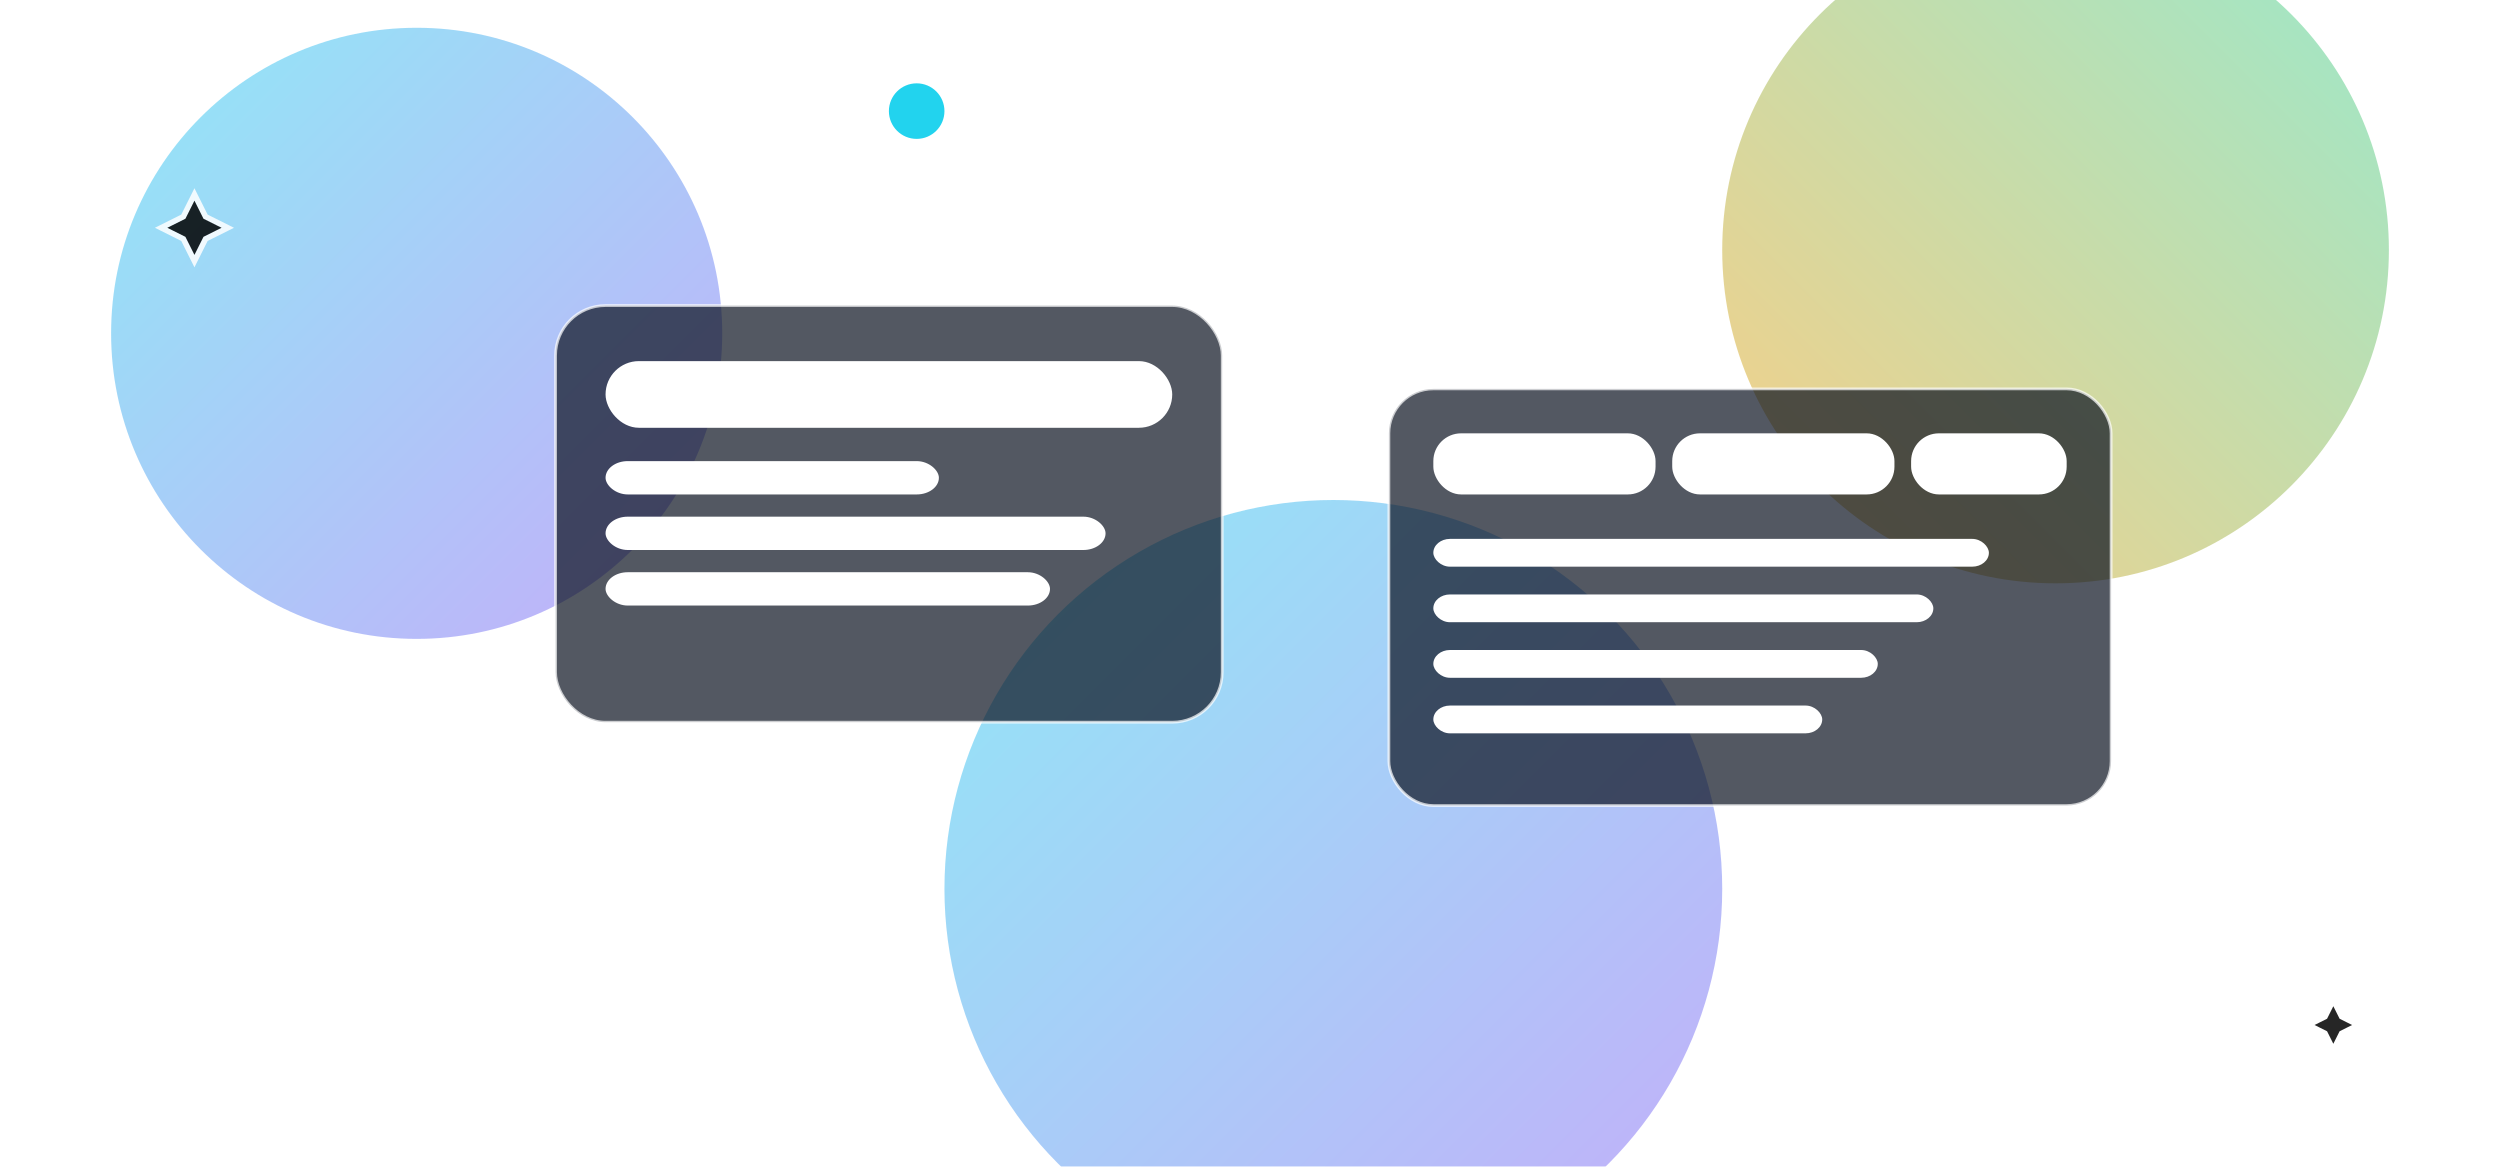 <svg xmlns="http://www.w3.org/2000/svg" viewBox="0 0 900 420">
  <defs>
    <linearGradient id="g1" x1="0" x2="1" y1="0" y2="1">
      <stop offset="0" stop-color="#22D3EE" stop-opacity="0.5"/>
      <stop offset="1" stop-color="#8B5CF6" stop-opacity="0.5"/>
    </linearGradient>
    <linearGradient id="g2" x1="1" x2="0" y1="0" y2="1">
      <stop offset="0" stop-color="#34D399" stop-opacity="0.5"/>
      <stop offset="1" stop-color="#F59E0B" stop-opacity="0.5"/>
    </linearGradient>
    <filter id="blur" x="-20%" y="-20%" width="140%" height="140%">
      <feGaussianBlur stdDeviation="20"/>
    </filter>
  </defs>
  <rect width="100%" height="100%" fill="none"/>

  <!-- Abstract blobs -->
  <g filter="url(#blur)">
    <circle cx="150" cy="120" r="110" fill="url(#g1)"/>
    <circle cx="740" cy="90" r="120" fill="url(#g2)"/>
    <circle cx="480" cy="320" r="140" fill="url(#g1)"/>
  </g>

  <!-- Card motif -->
  <g transform="translate(200,110)">
    <rect x="0" y="0" rx="18" width="240" height="150" fill="#0B1220" opacity="0.7" stroke="#FFFFFF22"/>
    <rect x="18" y="20" rx="12" width="204" height="24" fill="#FFFFFF14"/>
    <rect x="18" y="56" rx="8" width="120" height="12" fill="#FFFFFF10"/>
    <rect x="18" y="76" rx="8" width="180" height="12" fill="#FFFFFF10"/>
    <rect x="18" y="96" rx="8" width="160" height="12" fill="#FFFFFF10"/>
  </g>

  <!-- Tabs motif -->
  <g transform="translate(500,140)">
    <rect x="0" y="0" rx="16" width="260" height="150" fill="#0B1220" opacity="0.7" stroke="#FFFFFF22"/>
    <g fill="#FFFFFF14">
      <rect x="16" y="16" rx="10" width="80" height="22"/>
      <rect x="102" y="16" rx="10" width="80" height="22"/>
      <rect x="188" y="16" rx="10" width="56" height="22"/>
    </g>
    <g fill="#FFFFFF10">
      <rect x="16" y="54" rx="6" width="200" height="10"/>
      <rect x="16" y="74" rx="6" width="180" height="10"/>
      <rect x="16" y="94" rx="6" width="160" height="10"/>
      <rect x="16" y="114" rx="6" width="140" height="10"/>
    </g>
  </g>

  <!-- Sparkles and stars -->
  <g fill="#FFFFFF" opacity="0.9">
    <circle cx="90" cy="300" r="2"/>
    <circle cx="830" cy="220" r="2"/>
    <circle cx="760" cy="340" r="2"/>
    <circle cx="420" cy="60" r="2"/>
  </g>
  <g stroke="#FFFFFF" opacity="0.85" stroke-width="2" stroke-linecap="round">
    <path d="M70 70l4 8 8 4-8 4-4 8-4-8-8-4 8-4 4-8z"/>
    <path d="M840 360l3 6 6 3-6 3-3 6-3-6-6-3 6-3 3-6z"/>
  </g>

  <!-- Title motif -->
  <g transform="translate(330,40)">
    <circle cx="0" cy="0" r="10" fill="#22D3EE"/>
    <rect x="18" y="-8" rx="6" width="140" height="16" fill="#FFFFFF33"/>
  </g>
</svg>

